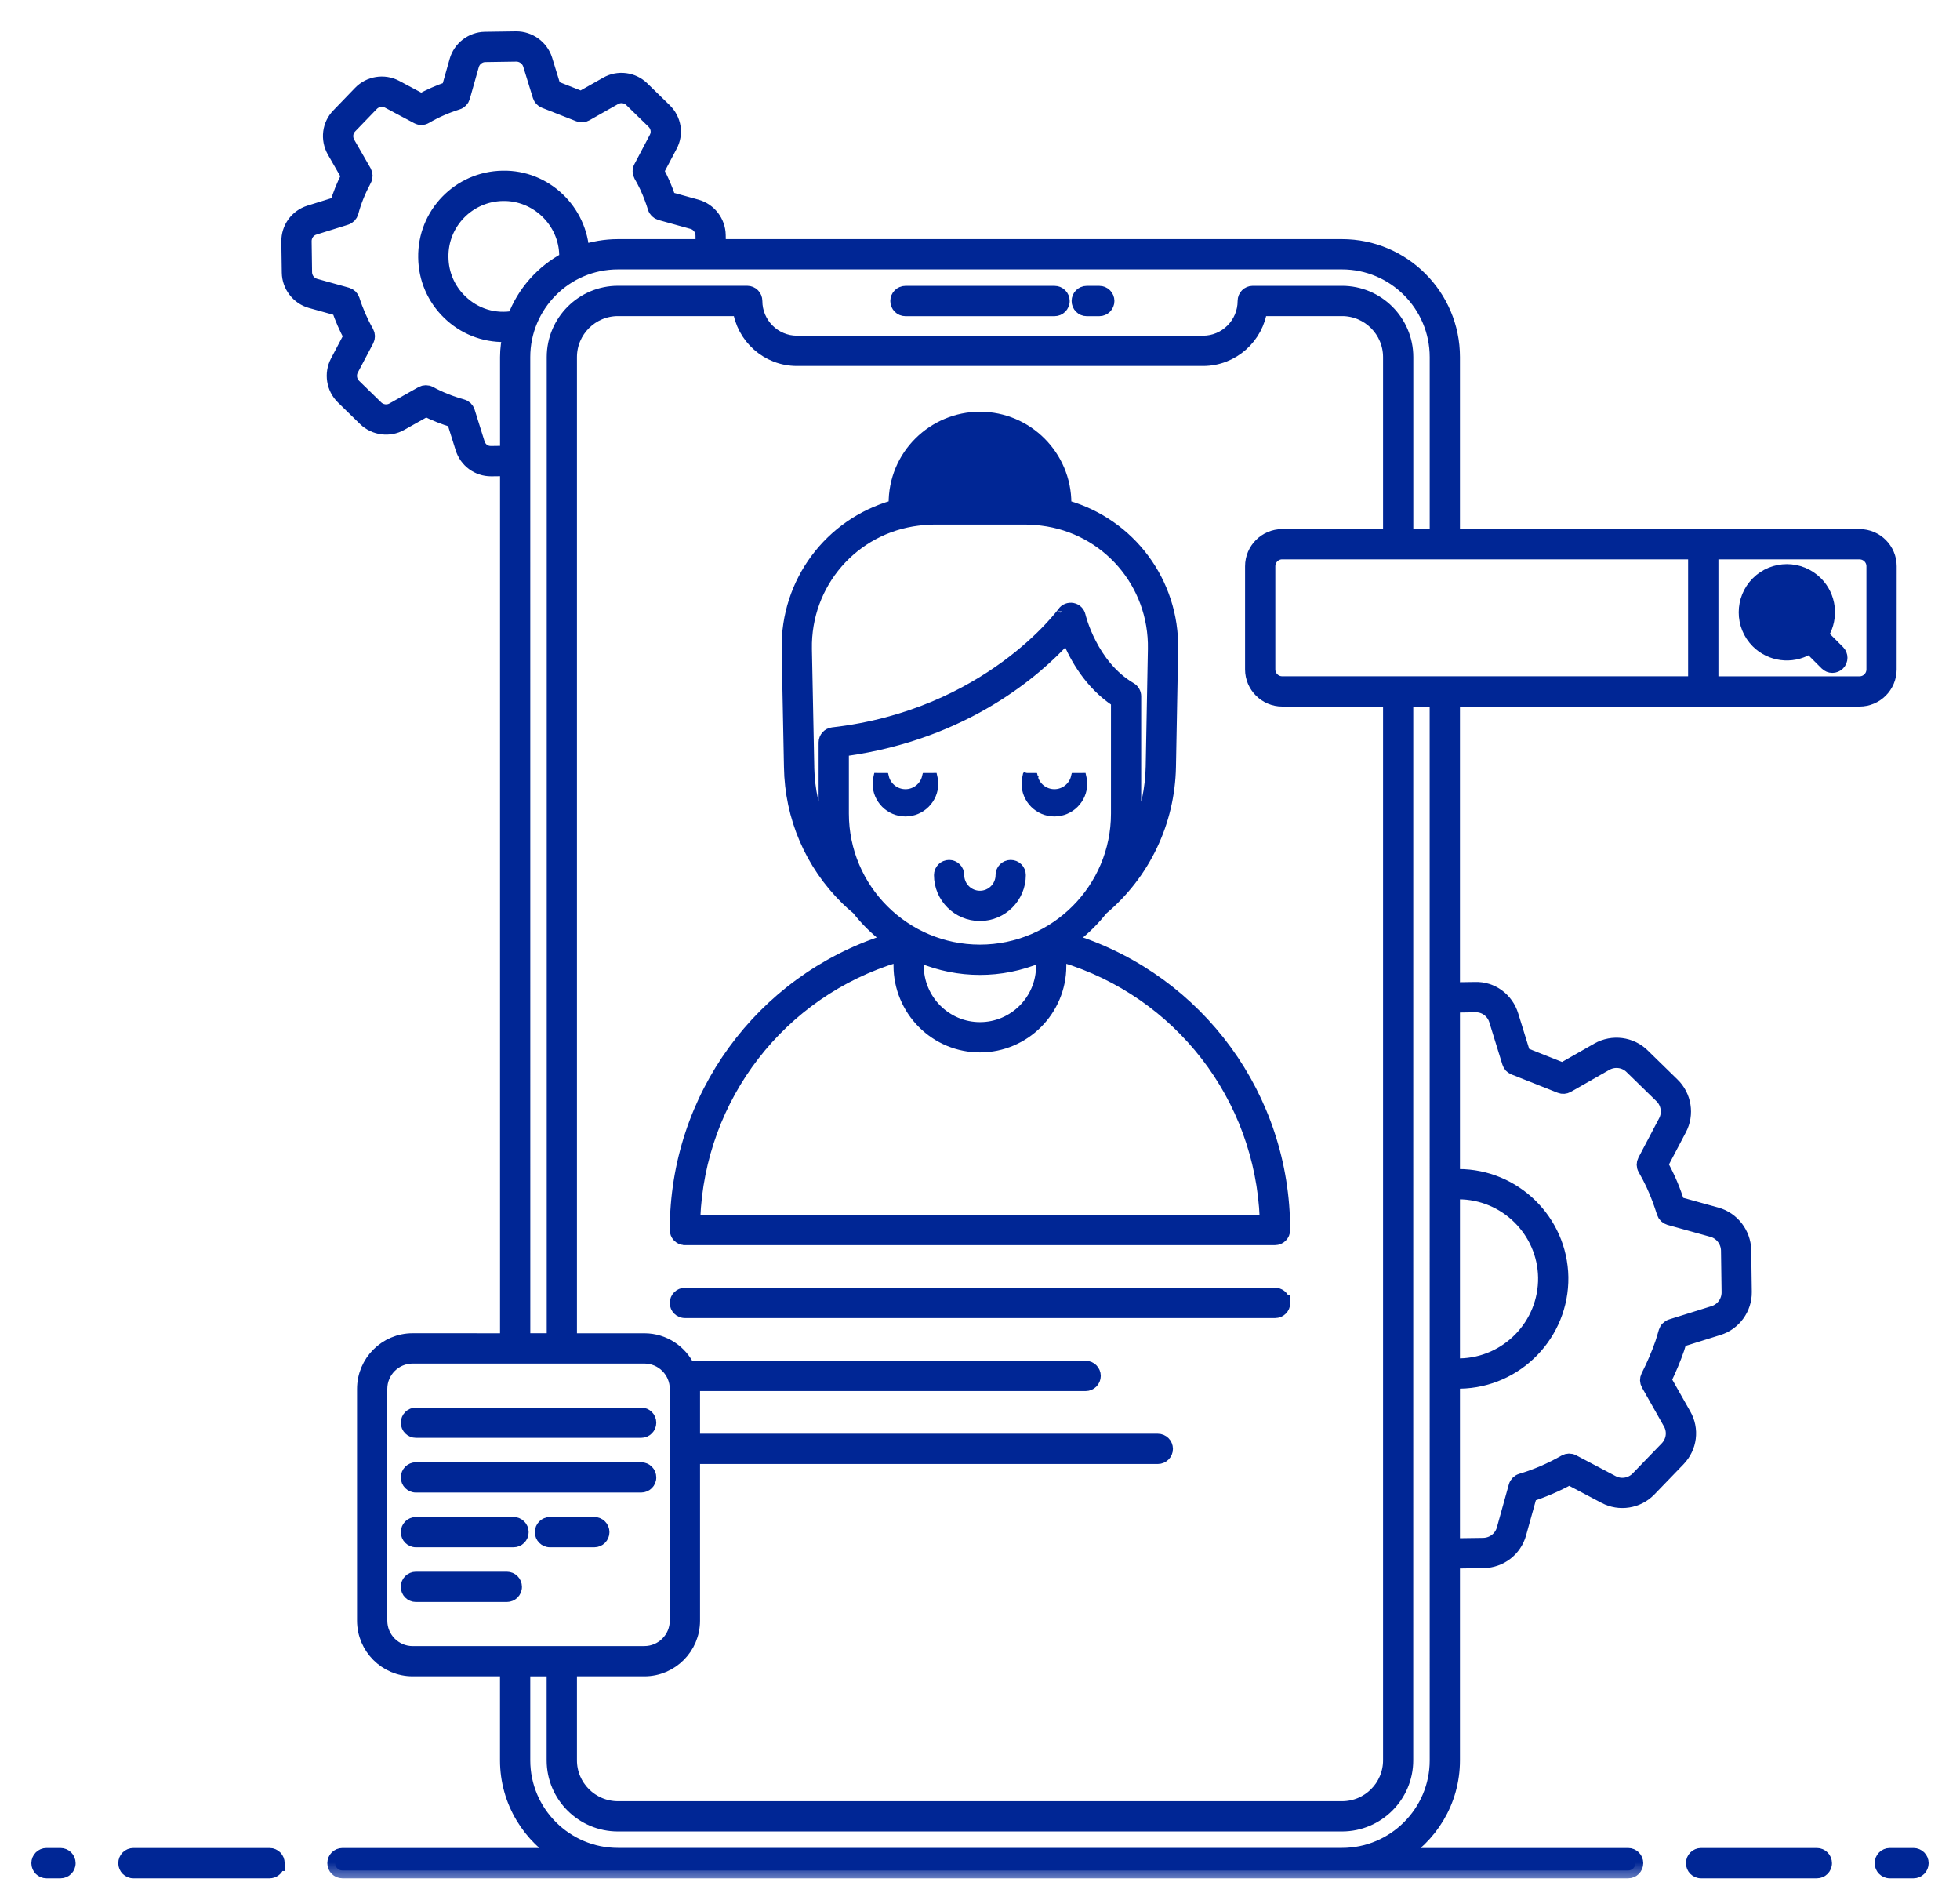 <svg width="50" height="48" viewBox="0 0 50 48" fill="none" xmlns="http://www.w3.org/2000/svg">
<path d="M1.186 47.805H1.543C1.701 47.805 1.829 47.678 1.829 47.519C1.829 47.361 1.701 47.233 1.543 47.233H1.186C1.028 47.233 0.9 47.361 0.9 47.519C0.9 47.678 1.028 47.805 1.186 47.805Z" fill="#002695" stroke="#002695" stroke-width="0.2"/>
<path d="M7.144 47.619H7.162V47.519C7.162 47.361 7.035 47.233 6.876 47.233H3.403C3.245 47.233 3.117 47.36 3.117 47.519C3.117 47.676 3.245 47.805 3.403 47.805H6.876C6.999 47.805 7.104 47.727 7.144 47.619Z" fill="#002695" stroke="#002695" stroke-width="0.2"/>
<path d="M46.348 47.805C46.506 47.805 46.634 47.678 46.634 47.519C46.634 47.361 46.507 47.233 46.348 47.233H43.395C43.237 47.233 43.109 47.361 43.109 47.519C43.109 47.677 43.236 47.805 43.395 47.805H46.348Z" fill="#002695" stroke="#002695" stroke-width="0.2"/>
<path d="M47.923 47.519C47.923 47.676 48.051 47.805 48.209 47.805H48.814C48.972 47.805 49.1 47.677 49.1 47.519C49.1 47.361 48.972 47.233 48.814 47.233H48.209C48.051 47.233 47.923 47.361 47.923 47.519Z" fill="#002695" stroke="#002695" stroke-width="0.2"/>
<path d="M23.098 7.964H26.901C27.059 7.964 27.188 7.836 27.188 7.677C27.188 7.52 27.06 7.391 26.901 7.391H23.098C22.94 7.391 22.812 7.519 22.812 7.677C22.812 7.836 22.94 7.964 23.098 7.964Z" fill="#002695" stroke="#002695" stroke-width="0.2"/>
<path d="M27.723 7.964H28.043C28.201 7.964 28.329 7.836 28.329 7.677C28.329 7.52 28.202 7.391 28.043 7.391H27.723C27.565 7.391 27.437 7.519 27.437 7.677C27.437 7.836 27.565 7.964 27.723 7.964Z" fill="#002695" stroke="#002695" stroke-width="0.2"/>
<path d="M26.172 12.707H26.172C26.323 12.707 26.476 12.717 26.64 12.739C26.646 12.739 26.651 12.74 26.657 12.741C26.607 11.868 25.882 11.173 25 11.173H25C24.147 11.173 23.396 11.83 23.347 12.74L26.172 12.707ZM26.172 12.707L23.824 12.707C23.824 12.707 23.824 12.707 23.824 12.707C23.675 12.707 23.517 12.718 23.357 12.739L26.172 12.707ZM22.572 23.946C19.376 24.984 17.186 27.957 17.186 31.37C17.186 31.522 17.304 31.647 17.454 31.656L17.456 31.657H17.472H32.526C32.684 31.657 32.812 31.529 32.812 31.37C32.812 27.958 30.621 24.985 27.422 23.946C27.694 23.739 27.937 23.497 28.149 23.229C29.235 22.317 29.872 20.981 29.899 19.562L29.955 16.563L29.955 16.563C29.987 14.823 28.849 13.328 27.231 12.863C27.231 12.852 27.231 12.843 27.231 12.837C27.231 11.604 26.231 10.601 24.999 10.601C23.788 10.601 22.753 11.585 22.769 12.862C21.148 13.325 20.008 14.821 20.04 16.563L20.04 16.563L20.099 19.561C20.099 19.561 20.099 19.561 20.099 19.561C20.118 20.854 20.638 22.065 21.56 22.971C21.649 23.06 21.742 23.141 21.837 23.218C22.05 23.49 22.296 23.736 22.572 23.946ZM20.983 20.75C20.983 20.881 20.989 21.011 21.002 21.139C20.799 20.652 20.685 20.129 20.672 19.588L20.672 19.588L20.672 19.551L20.612 16.552C20.581 14.899 21.791 13.504 23.428 13.306L23.428 13.306L23.43 13.306C23.568 13.288 23.7 13.279 23.824 13.279H26.172C26.297 13.279 26.426 13.288 26.568 13.306L26.569 13.306C28.204 13.504 29.414 14.899 29.383 16.552L29.327 19.551C29.317 20.104 29.201 20.643 28.992 21.143C29.006 21.014 29.012 20.883 29.012 20.75V17.758C29.012 17.657 28.959 17.563 28.871 17.511C28.381 17.225 28.062 16.776 27.864 16.391C27.765 16.2 27.697 16.026 27.654 15.899C27.611 15.773 27.593 15.694 27.593 15.694C27.568 15.584 27.481 15.499 27.37 15.477L27.37 15.477L27.368 15.477C27.26 15.457 27.147 15.498 27.081 15.591L27.081 15.592C27.081 15.591 27.079 15.594 27.075 15.6L27.058 15.623C27.042 15.643 27.019 15.671 26.989 15.708C26.929 15.781 26.838 15.886 26.718 16.012C26.478 16.265 26.117 16.605 25.633 16.959C24.666 17.666 23.208 18.426 21.236 18.651L21.236 18.651C21.092 18.668 20.983 18.79 20.983 18.936V20.75ZM23.466 24.636L23.466 24.457C24.452 24.867 25.542 24.868 26.53 24.457V24.636C26.53 25.482 25.843 26.169 25 26.169C24.592 26.169 24.207 26.009 23.915 25.717C23.63 25.432 23.466 25.038 23.466 24.636ZM21.555 20.75V19.187C24.664 18.758 26.495 17.115 27.206 16.335C27.395 16.793 27.767 17.465 28.441 17.916V20.75C28.441 22.648 26.896 24.192 24.998 24.192C23.1 24.192 21.555 22.648 21.555 20.75C21.555 20.75 21.555 20.75 21.555 20.75ZM27.102 24.636V24.444C30.054 25.335 32.115 27.991 32.236 31.084H17.764C17.884 27.991 19.944 25.334 22.894 24.444V24.636C22.894 25.189 23.119 25.73 23.51 26.122C23.909 26.521 24.439 26.741 25 26.741C26.159 26.741 27.102 25.797 27.102 24.636Z" fill="#002695" stroke="#002695" stroke-width="0.2"/>
<path d="M32.815 33.131H32.796C32.755 33.023 32.651 32.945 32.528 32.945H17.473C17.315 32.945 17.186 33.073 17.186 33.231C17.186 33.389 17.314 33.517 17.473 33.517H32.529C32.687 33.517 32.815 33.389 32.815 33.231V33.131Z" fill="#002695" stroke="#002695" stroke-width="0.2"/>
<path d="M22.575 19.815L22.381 19.814C22.367 19.869 22.36 19.927 22.36 19.985C22.36 20.392 22.69 20.723 23.098 20.723C23.505 20.723 23.836 20.392 23.836 19.985C23.836 19.927 23.829 19.869 23.815 19.814L23.621 19.815C23.565 20.051 23.352 20.228 23.098 20.228C22.843 20.228 22.631 20.051 22.575 19.815Z" fill="#002695" stroke="#002695" stroke-width="0.2"/>
<path d="M27.615 19.814L27.421 19.815C27.365 20.051 27.152 20.228 26.898 20.228C26.643 20.228 26.43 20.051 26.375 19.815L26.18 19.814C26.167 19.869 26.16 19.927 26.16 19.985L26.16 19.985C26.16 20.392 26.49 20.723 26.898 20.723H26.898C27.305 20.723 27.636 20.392 27.636 19.985C27.636 19.927 27.629 19.869 27.615 19.814ZM26.375 19.862L26.278 19.838L26.363 20.037C26.352 20.02 26.342 20.003 26.332 19.985H26.36C26.36 19.942 26.365 19.901 26.375 19.862Z" fill="#002695" stroke="#002695" stroke-width="0.2"/>
<path d="M24.998 23.39H24.998C25.589 23.39 26.069 22.909 26.069 22.318C26.069 22.161 25.942 22.032 25.783 22.032C25.625 22.032 25.497 22.16 25.497 22.318C25.497 22.594 25.273 22.818 24.998 22.818C24.723 22.818 24.498 22.594 24.498 22.318C24.498 22.161 24.37 22.032 24.212 22.032C24.054 22.032 23.926 22.16 23.926 22.318C23.926 22.909 24.407 23.39 24.998 23.39Z" fill="#002695" stroke="#002695" stroke-width="0.2"/>
<path d="M46.047 15.152L45.977 15.223C46.19 15.437 46.195 15.781 45.989 15.999L45.978 16.01L45.978 16.011C45.762 16.226 45.411 16.228 45.194 16.015L45.189 16.011C44.973 15.794 44.973 15.441 45.191 15.223C45.407 15.007 45.76 15.006 45.977 15.223L46.047 15.152ZM46.047 15.152C46.304 15.409 46.305 15.825 46.049 16.081M46.047 15.152C45.791 14.896 45.375 14.897 45.12 15.152C44.863 15.409 44.863 15.825 45.118 16.081L46.049 16.081M46.049 16.081H46.049L46.048 16.081L46.049 16.081ZM44.786 14.818L44.786 14.818C44.345 15.259 44.345 15.975 44.784 16.415L44.784 16.415C45.144 16.774 45.706 16.852 46.153 16.59L46.541 16.978C46.653 17.09 46.834 17.09 46.946 16.978L46.946 16.978C47.057 16.866 47.057 16.686 46.946 16.574L46.946 16.574L46.557 16.185C46.809 15.753 46.752 15.189 46.381 14.818C45.941 14.378 45.226 14.378 44.786 14.818Z" fill="#002695" stroke="#002695" stroke-width="0.2"/>
<mask id="path-13-outside-1_77_477" maskUnits="userSpaceOnUse" x="6.377" y="0" width="43" height="48" fill="black">
<rect fill="white" x="6.377" width="43" height="48"/>
<path d="M48.185 14.442C48.185 14.029 47.849 13.694 47.437 13.694H37.044V9.108C37.044 7.559 35.784 6.299 34.235 6.299H18.318L18.313 5.995C18.308 5.666 18.084 5.375 17.768 5.286L17.047 5.086C16.962 4.832 16.862 4.595 16.735 4.364L17.081 3.708C17.24 3.416 17.185 3.06 16.943 2.824L16.374 2.27C16.138 2.039 15.773 1.992 15.487 2.155L14.827 2.528L14.115 2.248L13.892 1.525C13.793 1.211 13.493 0.998 13.168 1L12.372 1.011C12.044 1.016 11.752 1.24 11.663 1.558L11.46 2.275C11.202 2.363 10.967 2.466 10.745 2.589L10.087 2.238C9.793 2.083 9.429 2.143 9.201 2.381L8.651 2.951C8.417 3.189 8.372 3.547 8.537 3.843L8.907 4.488C8.781 4.735 8.684 4.975 8.614 5.214L7.898 5.437C7.582 5.538 7.373 5.828 7.377 6.161L7.389 6.954C7.394 7.282 7.618 7.573 7.934 7.662L8.654 7.862C8.739 8.109 8.846 8.354 8.967 8.579L8.62 9.238C8.467 9.529 8.525 9.891 8.759 10.12L9.329 10.676C9.567 10.904 9.933 10.951 10.215 10.789L10.867 10.423C11.091 10.537 11.334 10.634 11.591 10.711L11.815 11.424C11.913 11.739 12.198 11.948 12.527 11.948H12.538L12.956 11.943V34.205L10.527 34.204C9.855 34.204 9.308 34.751 9.308 35.424V41.334C9.308 42.007 9.855 42.554 10.527 42.554H12.955V44.895C12.955 45.939 13.529 46.849 14.377 47.333L8.736 47.333C8.633 47.333 8.55 47.416 8.55 47.519C8.55 47.621 8.633 47.705 8.736 47.705H41.534C41.637 47.705 41.72 47.622 41.72 47.519C41.72 47.416 41.637 47.333 41.534 47.333H35.621C36.47 46.85 37.044 45.939 37.044 44.896V39.806L37.848 39.794C38.268 39.785 38.626 39.509 38.738 39.107L39.016 38.108C39.361 37.997 39.702 37.85 40.031 37.669L40.949 38.154C41.315 38.348 41.771 38.276 42.059 37.978L42.804 37.206C43.096 36.901 43.151 36.453 42.943 36.093L42.434 35.194C42.567 34.922 42.68 34.652 42.772 34.387C42.796 34.315 42.818 34.241 42.839 34.168L43.829 33.858C44.222 33.738 44.494 33.366 44.489 32.953L44.474 31.883C44.465 31.47 44.182 31.104 43.787 30.993L42.785 30.715C42.67 30.367 42.552 30.066 42.349 29.7L42.83 28.786C43.024 28.421 42.952 27.964 42.654 27.676L41.892 26.932C41.597 26.642 41.138 26.582 40.773 26.788L39.864 27.306L38.847 26.902L38.539 25.906C38.418 25.508 38.051 25.229 37.629 25.245L37.044 25.253L37.044 17.82H47.437C47.849 17.82 48.184 17.485 48.184 17.072L48.185 14.442ZM32.709 17.448C32.502 17.448 32.334 17.28 32.334 17.073V14.442C32.334 14.235 32.502 14.066 32.709 14.066H43.264V17.448H32.709ZM14.518 42.554H16.439C17.111 42.554 17.658 42.007 17.658 41.335V37.139H29.536C29.639 37.139 29.722 37.056 29.722 36.953C29.722 36.85 29.639 36.767 29.536 36.767H17.658V35.424C17.658 35.374 17.649 35.327 17.643 35.279H27.695C27.798 35.279 27.881 35.195 27.881 35.092C27.881 34.99 27.798 34.906 27.695 34.906H17.538C17.343 34.493 16.925 34.205 16.439 34.205H14.518L14.518 9.108C14.518 8.421 15.078 7.862 15.765 7.862H18.887C18.979 8.579 19.591 9.134 20.331 9.134H30.689C31.429 9.134 32.041 8.579 32.133 7.862H34.236C34.923 7.862 35.482 8.421 35.482 9.108V13.694H32.71C32.298 13.694 31.962 14.029 31.962 14.442V17.073C31.962 17.485 32.298 17.82 32.71 17.82H35.482V44.896C35.482 45.582 34.923 46.139 34.236 46.139L15.764 46.139C15.077 46.139 14.518 45.581 14.518 44.896L14.518 42.554ZM12.532 11.575C12.356 11.58 12.219 11.472 12.169 11.312L11.916 10.504C11.897 10.444 11.849 10.397 11.788 10.381C11.485 10.296 11.204 10.184 10.954 10.047C10.898 10.016 10.829 10.017 10.773 10.048L10.032 10.465C9.889 10.546 9.707 10.522 9.587 10.408L9.019 9.854C8.901 9.739 8.873 9.557 8.949 9.411L9.344 8.664C9.373 8.608 9.372 8.54 9.341 8.485C9.195 8.229 9.069 7.942 8.977 7.653C8.958 7.594 8.91 7.548 8.85 7.531L8.035 7.304C7.876 7.259 7.764 7.113 7.761 6.948L7.75 6.155C7.748 5.988 7.852 5.843 8.01 5.793L8.821 5.54C8.882 5.521 8.929 5.472 8.946 5.41C9.018 5.135 9.129 4.861 9.283 4.571C9.313 4.515 9.312 4.447 9.281 4.391L8.861 3.66C8.778 3.511 8.8 3.331 8.918 3.211L9.469 2.64C9.584 2.521 9.767 2.491 9.913 2.568L10.661 2.966C10.719 2.997 10.788 2.995 10.843 2.962C11.093 2.815 11.363 2.696 11.668 2.599C11.728 2.581 11.774 2.533 11.791 2.473L12.022 1.657C12.067 1.499 12.213 1.386 12.378 1.384L13.174 1.372C13.333 1.372 13.487 1.478 13.537 1.636L13.786 2.443C13.803 2.497 13.843 2.541 13.896 2.562L14.774 2.907C14.826 2.928 14.885 2.924 14.934 2.896L15.671 2.479C15.814 2.398 15.997 2.421 16.115 2.536L16.684 3.09C16.805 3.209 16.834 3.386 16.754 3.533L16.36 4.281C16.329 4.338 16.331 4.406 16.363 4.462C16.47 4.644 16.563 4.842 16.639 5.049C16.668 5.127 16.696 5.205 16.721 5.29C16.739 5.352 16.788 5.4 16.85 5.418L17.668 5.645C17.827 5.689 17.939 5.835 17.942 6L17.946 6.299H15.765C15.446 6.299 15.13 6.354 14.835 6.457C14.791 5.387 13.891 4.529 12.823 4.554C11.721 4.57 10.848 5.478 10.868 6.569C10.874 7.098 11.088 7.594 11.469 7.964C11.842 8.326 12.336 8.532 12.886 8.524C12.937 8.522 12.981 8.517 13.028 8.513C12.985 8.706 12.956 8.903 12.956 9.108V11.569L12.532 11.575ZM13.139 8.123C12.611 8.223 12.101 8.06 11.728 7.698C11.418 7.397 11.245 6.995 11.24 6.563C11.223 5.669 11.941 4.939 12.828 4.926C13.707 4.91 14.453 5.625 14.466 6.511C14.466 6.55 14.463 6.587 14.46 6.624C13.85 6.945 13.377 7.482 13.139 8.123L13.139 8.123ZM13.327 9.108C13.327 7.773 14.411 6.671 15.764 6.671H18.138H34.235C35.579 6.671 36.672 7.765 36.672 9.108V13.694H35.854V9.108C35.854 8.216 35.128 7.49 34.235 7.49H31.958C31.855 7.49 31.772 7.573 31.772 7.676C31.772 8.275 31.286 8.762 30.689 8.762L20.331 8.762C19.734 8.762 19.248 8.275 19.248 7.676C19.248 7.573 19.165 7.489 19.062 7.489H15.765C14.873 7.489 14.147 8.216 14.147 9.108V34.204H13.328L13.327 9.108ZM9.68 41.335V35.424C9.68 34.957 10.06 34.577 10.528 34.577H16.438C16.906 34.577 17.286 34.957 17.286 35.424V41.335C17.286 41.802 16.905 42.182 16.438 42.182L10.528 42.183C10.06 42.183 9.68 41.802 9.68 41.335ZM37.044 30.401C37.098 30.396 37.152 30.389 37.205 30.388C38.418 30.388 39.416 31.365 39.437 32.579C39.454 33.808 38.468 34.826 37.236 34.846C37.177 34.848 37.109 34.838 37.044 34.833L37.044 30.401ZM37.636 25.618C37.888 25.611 38.111 25.775 38.184 26.015L38.519 27.098C38.535 27.152 38.576 27.195 38.628 27.216L39.811 27.685C39.864 27.706 39.923 27.701 39.972 27.674L40.957 27.112C41.177 26.988 41.455 27.023 41.633 27.199L42.396 27.943C42.575 28.117 42.619 28.392 42.502 28.613L41.974 29.617C41.944 29.673 41.945 29.741 41.977 29.797C42.127 30.056 42.252 30.324 42.351 30.594C42.391 30.703 42.427 30.813 42.464 30.926C42.483 30.985 42.531 31.031 42.591 31.048L43.688 31.353C43.927 31.419 44.097 31.641 44.103 31.891L44.118 32.958C44.12 33.207 43.958 33.431 43.72 33.504L42.637 33.843C42.608 33.852 42.578 33.871 42.557 33.893C42.535 33.914 42.519 33.941 42.51 33.971C42.478 34.081 42.449 34.181 42.42 34.269C42.324 34.544 42.202 34.83 42.057 35.116C42.029 35.172 42.031 35.238 42.062 35.292L42.62 36.279C42.745 36.496 42.712 36.766 42.536 36.95L41.792 37.72C41.618 37.899 41.344 37.943 41.124 37.826L40.115 37.294C40.059 37.264 39.992 37.266 39.936 37.297C39.574 37.504 39.195 37.668 38.81 37.782C38.749 37.801 38.702 37.849 38.684 37.911L38.379 39.008C38.312 39.251 38.095 39.417 37.841 39.423L37.044 39.434V35.207C37.126 35.212 37.139 35.221 37.244 35.218C38.678 35.194 39.829 34.008 39.809 32.573C39.785 31.155 38.62 30.016 37.208 30.016C37.154 30.016 37.099 30.024 37.044 30.028V25.627L37.636 25.618ZM36.672 44.896C36.672 46.238 35.579 47.33 34.235 47.33H15.764C14.42 47.33 13.327 46.238 13.327 44.896V42.555H14.145V44.896C14.145 45.787 14.872 46.511 15.764 46.511H34.234C35.126 46.511 35.852 45.787 35.852 44.896L35.853 17.82H36.671C36.672 27.156 36.672 34.703 36.672 44.896H36.672ZM47.813 17.073C47.813 17.28 47.645 17.449 47.437 17.449H43.637V14.067H47.437C47.645 14.067 47.813 14.235 47.813 14.442V17.073Z"/>
</mask>
<path d="M48.185 14.442C48.185 14.029 47.849 13.694 47.437 13.694H37.044V9.108C37.044 7.559 35.784 6.299 34.235 6.299H18.318L18.313 5.995C18.308 5.666 18.084 5.375 17.768 5.286L17.047 5.086C16.962 4.832 16.862 4.595 16.735 4.364L17.081 3.708C17.24 3.416 17.185 3.06 16.943 2.824L16.374 2.27C16.138 2.039 15.773 1.992 15.487 2.155L14.827 2.528L14.115 2.248L13.892 1.525C13.793 1.211 13.493 0.998 13.168 1L12.372 1.011C12.044 1.016 11.752 1.24 11.663 1.558L11.46 2.275C11.202 2.363 10.967 2.466 10.745 2.589L10.087 2.238C9.793 2.083 9.429 2.143 9.201 2.381L8.651 2.951C8.417 3.189 8.372 3.547 8.537 3.843L8.907 4.488C8.781 4.735 8.684 4.975 8.614 5.214L7.898 5.437C7.582 5.538 7.373 5.828 7.377 6.161L7.389 6.954C7.394 7.282 7.618 7.573 7.934 7.662L8.654 7.862C8.739 8.109 8.846 8.354 8.967 8.579L8.62 9.238C8.467 9.529 8.525 9.891 8.759 10.12L9.329 10.676C9.567 10.904 9.933 10.951 10.215 10.789L10.867 10.423C11.091 10.537 11.334 10.634 11.591 10.711L11.815 11.424C11.913 11.739 12.198 11.948 12.527 11.948H12.538L12.956 11.943V34.205L10.527 34.204C9.855 34.204 9.308 34.751 9.308 35.424V41.334C9.308 42.007 9.855 42.554 10.527 42.554H12.955V44.895C12.955 45.939 13.529 46.849 14.377 47.333L8.736 47.333C8.633 47.333 8.55 47.416 8.55 47.519C8.55 47.621 8.633 47.705 8.736 47.705H41.534C41.637 47.705 41.72 47.622 41.72 47.519C41.72 47.416 41.637 47.333 41.534 47.333H35.621C36.47 46.85 37.044 45.939 37.044 44.896V39.806L37.848 39.794C38.268 39.785 38.626 39.509 38.738 39.107L39.016 38.108C39.361 37.997 39.702 37.85 40.031 37.669L40.949 38.154C41.315 38.348 41.771 38.276 42.059 37.978L42.804 37.206C43.096 36.901 43.151 36.453 42.943 36.093L42.434 35.194C42.567 34.922 42.68 34.652 42.772 34.387C42.796 34.315 42.818 34.241 42.839 34.168L43.829 33.858C44.222 33.738 44.494 33.366 44.489 32.953L44.474 31.883C44.465 31.47 44.182 31.104 43.787 30.993L42.785 30.715C42.67 30.367 42.552 30.066 42.349 29.7L42.83 28.786C43.024 28.421 42.952 27.964 42.654 27.676L41.892 26.932C41.597 26.642 41.138 26.582 40.773 26.788L39.864 27.306L38.847 26.902L38.539 25.906C38.418 25.508 38.051 25.229 37.629 25.245L37.044 25.253L37.044 17.82H47.437C47.849 17.82 48.184 17.485 48.184 17.072L48.185 14.442ZM32.709 17.448C32.502 17.448 32.334 17.28 32.334 17.073V14.442C32.334 14.235 32.502 14.066 32.709 14.066H43.264V17.448H32.709ZM14.518 42.554H16.439C17.111 42.554 17.658 42.007 17.658 41.335V37.139H29.536C29.639 37.139 29.722 37.056 29.722 36.953C29.722 36.85 29.639 36.767 29.536 36.767H17.658V35.424C17.658 35.374 17.649 35.327 17.643 35.279H27.695C27.798 35.279 27.881 35.195 27.881 35.092C27.881 34.99 27.798 34.906 27.695 34.906H17.538C17.343 34.493 16.925 34.205 16.439 34.205H14.518L14.518 9.108C14.518 8.421 15.078 7.862 15.765 7.862H18.887C18.979 8.579 19.591 9.134 20.331 9.134H30.689C31.429 9.134 32.041 8.579 32.133 7.862H34.236C34.923 7.862 35.482 8.421 35.482 9.108V13.694H32.71C32.298 13.694 31.962 14.029 31.962 14.442V17.073C31.962 17.485 32.298 17.82 32.71 17.82H35.482V44.896C35.482 45.582 34.923 46.139 34.236 46.139L15.764 46.139C15.077 46.139 14.518 45.581 14.518 44.896L14.518 42.554ZM12.532 11.575C12.356 11.58 12.219 11.472 12.169 11.312L11.916 10.504C11.897 10.444 11.849 10.397 11.788 10.381C11.485 10.296 11.204 10.184 10.954 10.047C10.898 10.016 10.829 10.017 10.773 10.048L10.032 10.465C9.889 10.546 9.707 10.522 9.587 10.408L9.019 9.854C8.901 9.739 8.873 9.557 8.949 9.411L9.344 8.664C9.373 8.608 9.372 8.54 9.341 8.485C9.195 8.229 9.069 7.942 8.977 7.653C8.958 7.594 8.91 7.548 8.85 7.531L8.035 7.304C7.876 7.259 7.764 7.113 7.761 6.948L7.75 6.155C7.748 5.988 7.852 5.843 8.01 5.793L8.821 5.54C8.882 5.521 8.929 5.472 8.946 5.41C9.018 5.135 9.129 4.861 9.283 4.571C9.313 4.515 9.312 4.447 9.281 4.391L8.861 3.66C8.778 3.511 8.8 3.331 8.918 3.211L9.469 2.64C9.584 2.521 9.767 2.491 9.913 2.568L10.661 2.966C10.719 2.997 10.788 2.995 10.843 2.962C11.093 2.815 11.363 2.696 11.668 2.599C11.728 2.581 11.774 2.533 11.791 2.473L12.022 1.657C12.067 1.499 12.213 1.386 12.378 1.384L13.174 1.372C13.333 1.372 13.487 1.478 13.537 1.636L13.786 2.443C13.803 2.497 13.843 2.541 13.896 2.562L14.774 2.907C14.826 2.928 14.885 2.924 14.934 2.896L15.671 2.479C15.814 2.398 15.997 2.421 16.115 2.536L16.684 3.09C16.805 3.209 16.834 3.386 16.754 3.533L16.36 4.281C16.329 4.338 16.331 4.406 16.363 4.462C16.47 4.644 16.563 4.842 16.639 5.049C16.668 5.127 16.696 5.205 16.721 5.29C16.739 5.352 16.788 5.4 16.85 5.418L17.668 5.645C17.827 5.689 17.939 5.835 17.942 6L17.946 6.299H15.765C15.446 6.299 15.13 6.354 14.835 6.457C14.791 5.387 13.891 4.529 12.823 4.554C11.721 4.57 10.848 5.478 10.868 6.569C10.874 7.098 11.088 7.594 11.469 7.964C11.842 8.326 12.336 8.532 12.886 8.524C12.937 8.522 12.981 8.517 13.028 8.513C12.985 8.706 12.956 8.903 12.956 9.108V11.569L12.532 11.575ZM13.139 8.123C12.611 8.223 12.101 8.06 11.728 7.698C11.418 7.397 11.245 6.995 11.24 6.563C11.223 5.669 11.941 4.939 12.828 4.926C13.707 4.91 14.453 5.625 14.466 6.511C14.466 6.55 14.463 6.587 14.46 6.624C13.85 6.945 13.377 7.482 13.139 8.123L13.139 8.123ZM13.327 9.108C13.327 7.773 14.411 6.671 15.764 6.671H18.138H34.235C35.579 6.671 36.672 7.765 36.672 9.108V13.694H35.854V9.108C35.854 8.216 35.128 7.49 34.235 7.49H31.958C31.855 7.49 31.772 7.573 31.772 7.676C31.772 8.275 31.286 8.762 30.689 8.762L20.331 8.762C19.734 8.762 19.248 8.275 19.248 7.676C19.248 7.573 19.165 7.489 19.062 7.489H15.765C14.873 7.489 14.147 8.216 14.147 9.108V34.204H13.328L13.327 9.108ZM9.68 41.335V35.424C9.68 34.957 10.06 34.577 10.528 34.577H16.438C16.906 34.577 17.286 34.957 17.286 35.424V41.335C17.286 41.802 16.905 42.182 16.438 42.182L10.528 42.183C10.06 42.183 9.68 41.802 9.68 41.335ZM37.044 30.401C37.098 30.396 37.152 30.389 37.205 30.388C38.418 30.388 39.416 31.365 39.437 32.579C39.454 33.808 38.468 34.826 37.236 34.846C37.177 34.848 37.109 34.838 37.044 34.833L37.044 30.401ZM37.636 25.618C37.888 25.611 38.111 25.775 38.184 26.015L38.519 27.098C38.535 27.152 38.576 27.195 38.628 27.216L39.811 27.685C39.864 27.706 39.923 27.701 39.972 27.674L40.957 27.112C41.177 26.988 41.455 27.023 41.633 27.199L42.396 27.943C42.575 28.117 42.619 28.392 42.502 28.613L41.974 29.617C41.944 29.673 41.945 29.741 41.977 29.797C42.127 30.056 42.252 30.324 42.351 30.594C42.391 30.703 42.427 30.813 42.464 30.926C42.483 30.985 42.531 31.031 42.591 31.048L43.688 31.353C43.927 31.419 44.097 31.641 44.103 31.891L44.118 32.958C44.12 33.207 43.958 33.431 43.72 33.504L42.637 33.843C42.608 33.852 42.578 33.871 42.557 33.893C42.535 33.914 42.519 33.941 42.51 33.971C42.478 34.081 42.449 34.181 42.42 34.269C42.324 34.544 42.202 34.83 42.057 35.116C42.029 35.172 42.031 35.238 42.062 35.292L42.62 36.279C42.745 36.496 42.712 36.766 42.536 36.95L41.792 37.72C41.618 37.899 41.344 37.943 41.124 37.826L40.115 37.294C40.059 37.264 39.992 37.266 39.936 37.297C39.574 37.504 39.195 37.668 38.81 37.782C38.749 37.801 38.702 37.849 38.684 37.911L38.379 39.008C38.312 39.251 38.095 39.417 37.841 39.423L37.044 39.434V35.207C37.126 35.212 37.139 35.221 37.244 35.218C38.678 35.194 39.829 34.008 39.809 32.573C39.785 31.155 38.62 30.016 37.208 30.016C37.154 30.016 37.099 30.024 37.044 30.028V25.627L37.636 25.618ZM36.672 44.896C36.672 46.238 35.579 47.33 34.235 47.33H15.764C14.42 47.33 13.327 46.238 13.327 44.896V42.555H14.145V44.896C14.145 45.787 14.872 46.511 15.764 46.511H34.234C35.126 46.511 35.852 45.787 35.852 44.896L35.853 17.82H36.671C36.672 27.156 36.672 34.703 36.672 44.896H36.672ZM47.813 17.073C47.813 17.28 47.645 17.449 47.437 17.449H43.637V14.067H47.437C47.645 14.067 47.813 14.235 47.813 14.442V17.073Z" fill="#002695"/>
<path d="M48.185 14.442C48.185 14.029 47.849 13.694 47.437 13.694H37.044V9.108C37.044 7.559 35.784 6.299 34.235 6.299H18.318L18.313 5.995C18.308 5.666 18.084 5.375 17.768 5.286L17.047 5.086C16.962 4.832 16.862 4.595 16.735 4.364L17.081 3.708C17.24 3.416 17.185 3.06 16.943 2.824L16.374 2.27C16.138 2.039 15.773 1.992 15.487 2.155L14.827 2.528L14.115 2.248L13.892 1.525C13.793 1.211 13.493 0.998 13.168 1L12.372 1.011C12.044 1.016 11.752 1.24 11.663 1.558L11.46 2.275C11.202 2.363 10.967 2.466 10.745 2.589L10.087 2.238C9.793 2.083 9.429 2.143 9.201 2.381L8.651 2.951C8.417 3.189 8.372 3.547 8.537 3.843L8.907 4.488C8.781 4.735 8.684 4.975 8.614 5.214L7.898 5.437C7.582 5.538 7.373 5.828 7.377 6.161L7.389 6.954C7.394 7.282 7.618 7.573 7.934 7.662L8.654 7.862C8.739 8.109 8.846 8.354 8.967 8.579L8.62 9.238C8.467 9.529 8.525 9.891 8.759 10.12L9.329 10.676C9.567 10.904 9.933 10.951 10.215 10.789L10.867 10.423C11.091 10.537 11.334 10.634 11.591 10.711L11.815 11.424C11.913 11.739 12.198 11.948 12.527 11.948H12.538L12.956 11.943V34.205L10.527 34.204C9.855 34.204 9.308 34.751 9.308 35.424V41.334C9.308 42.007 9.855 42.554 10.527 42.554H12.955V44.895C12.955 45.939 13.529 46.849 14.377 47.333L8.736 47.333C8.633 47.333 8.55 47.416 8.55 47.519C8.55 47.621 8.633 47.705 8.736 47.705H41.534C41.637 47.705 41.72 47.622 41.72 47.519C41.72 47.416 41.637 47.333 41.534 47.333H35.621C36.47 46.85 37.044 45.939 37.044 44.896V39.806L37.848 39.794C38.268 39.785 38.626 39.509 38.738 39.107L39.016 38.108C39.361 37.997 39.702 37.85 40.031 37.669L40.949 38.154C41.315 38.348 41.771 38.276 42.059 37.978L42.804 37.206C43.096 36.901 43.151 36.453 42.943 36.093L42.434 35.194C42.567 34.922 42.68 34.652 42.772 34.387C42.796 34.315 42.818 34.241 42.839 34.168L43.829 33.858C44.222 33.738 44.494 33.366 44.489 32.953L44.474 31.883C44.465 31.47 44.182 31.104 43.787 30.993L42.785 30.715C42.67 30.367 42.552 30.066 42.349 29.7L42.83 28.786C43.024 28.421 42.952 27.964 42.654 27.676L41.892 26.932C41.597 26.642 41.138 26.582 40.773 26.788L39.864 27.306L38.847 26.902L38.539 25.906C38.418 25.508 38.051 25.229 37.629 25.245L37.044 25.253L37.044 17.82H47.437C47.849 17.82 48.184 17.485 48.184 17.072L48.185 14.442ZM32.709 17.448C32.502 17.448 32.334 17.28 32.334 17.073V14.442C32.334 14.235 32.502 14.066 32.709 14.066H43.264V17.448H32.709ZM14.518 42.554H16.439C17.111 42.554 17.658 42.007 17.658 41.335V37.139H29.536C29.639 37.139 29.722 37.056 29.722 36.953C29.722 36.85 29.639 36.767 29.536 36.767H17.658V35.424C17.658 35.374 17.649 35.327 17.643 35.279H27.695C27.798 35.279 27.881 35.195 27.881 35.092C27.881 34.99 27.798 34.906 27.695 34.906H17.538C17.343 34.493 16.925 34.205 16.439 34.205H14.518L14.518 9.108C14.518 8.421 15.078 7.862 15.765 7.862H18.887C18.979 8.579 19.591 9.134 20.331 9.134H30.689C31.429 9.134 32.041 8.579 32.133 7.862H34.236C34.923 7.862 35.482 8.421 35.482 9.108V13.694H32.71C32.298 13.694 31.962 14.029 31.962 14.442V17.073C31.962 17.485 32.298 17.82 32.71 17.82H35.482V44.896C35.482 45.582 34.923 46.139 34.236 46.139L15.764 46.139C15.077 46.139 14.518 45.581 14.518 44.896L14.518 42.554ZM12.532 11.575C12.356 11.58 12.219 11.472 12.169 11.312L11.916 10.504C11.897 10.444 11.849 10.397 11.788 10.381C11.485 10.296 11.204 10.184 10.954 10.047C10.898 10.016 10.829 10.017 10.773 10.048L10.032 10.465C9.889 10.546 9.707 10.522 9.587 10.408L9.019 9.854C8.901 9.739 8.873 9.557 8.949 9.411L9.344 8.664C9.373 8.608 9.372 8.54 9.341 8.485C9.195 8.229 9.069 7.942 8.977 7.653C8.958 7.594 8.91 7.548 8.85 7.531L8.035 7.304C7.876 7.259 7.764 7.113 7.761 6.948L7.75 6.155C7.748 5.988 7.852 5.843 8.01 5.793L8.821 5.54C8.882 5.521 8.929 5.472 8.946 5.41C9.018 5.135 9.129 4.861 9.283 4.571C9.313 4.515 9.312 4.447 9.281 4.391L8.861 3.66C8.778 3.511 8.8 3.331 8.918 3.211L9.469 2.64C9.584 2.521 9.767 2.491 9.913 2.568L10.661 2.966C10.719 2.997 10.788 2.995 10.843 2.962C11.093 2.815 11.363 2.696 11.668 2.599C11.728 2.581 11.774 2.533 11.791 2.473L12.022 1.657C12.067 1.499 12.213 1.386 12.378 1.384L13.174 1.372C13.333 1.372 13.487 1.478 13.537 1.636L13.786 2.443C13.803 2.497 13.843 2.541 13.896 2.562L14.774 2.907C14.826 2.928 14.885 2.924 14.934 2.896L15.671 2.479C15.814 2.398 15.997 2.421 16.115 2.536L16.684 3.09C16.805 3.209 16.834 3.386 16.754 3.533L16.36 4.281C16.329 4.338 16.331 4.406 16.363 4.462C16.47 4.644 16.563 4.842 16.639 5.049C16.668 5.127 16.696 5.205 16.721 5.29C16.739 5.352 16.788 5.4 16.85 5.418L17.668 5.645C17.827 5.689 17.939 5.835 17.942 6L17.946 6.299H15.765C15.446 6.299 15.13 6.354 14.835 6.457C14.791 5.387 13.891 4.529 12.823 4.554C11.721 4.57 10.848 5.478 10.868 6.569C10.874 7.098 11.088 7.594 11.469 7.964C11.842 8.326 12.336 8.532 12.886 8.524C12.937 8.522 12.981 8.517 13.028 8.513C12.985 8.706 12.956 8.903 12.956 9.108V11.569L12.532 11.575ZM13.139 8.123C12.611 8.223 12.101 8.06 11.728 7.698C11.418 7.397 11.245 6.995 11.24 6.563C11.223 5.669 11.941 4.939 12.828 4.926C13.707 4.91 14.453 5.625 14.466 6.511C14.466 6.55 14.463 6.587 14.46 6.624C13.85 6.945 13.377 7.482 13.139 8.123L13.139 8.123ZM13.327 9.108C13.327 7.773 14.411 6.671 15.764 6.671H18.138H34.235C35.579 6.671 36.672 7.765 36.672 9.108V13.694H35.854V9.108C35.854 8.216 35.128 7.49 34.235 7.49H31.958C31.855 7.49 31.772 7.573 31.772 7.676C31.772 8.275 31.286 8.762 30.689 8.762L20.331 8.762C19.734 8.762 19.248 8.275 19.248 7.676C19.248 7.573 19.165 7.489 19.062 7.489H15.765C14.873 7.489 14.147 8.216 14.147 9.108V34.204H13.328L13.327 9.108ZM9.68 41.335V35.424C9.68 34.957 10.06 34.577 10.528 34.577H16.438C16.906 34.577 17.286 34.957 17.286 35.424V41.335C17.286 41.802 16.905 42.182 16.438 42.182L10.528 42.183C10.06 42.183 9.68 41.802 9.68 41.335ZM37.044 30.401C37.098 30.396 37.152 30.389 37.205 30.388C38.418 30.388 39.416 31.365 39.437 32.579C39.454 33.808 38.468 34.826 37.236 34.846C37.177 34.848 37.109 34.838 37.044 34.833L37.044 30.401ZM37.636 25.618C37.888 25.611 38.111 25.775 38.184 26.015L38.519 27.098C38.535 27.152 38.576 27.195 38.628 27.216L39.811 27.685C39.864 27.706 39.923 27.701 39.972 27.674L40.957 27.112C41.177 26.988 41.455 27.023 41.633 27.199L42.396 27.943C42.575 28.117 42.619 28.392 42.502 28.613L41.974 29.617C41.944 29.673 41.945 29.741 41.977 29.797C42.127 30.056 42.252 30.324 42.351 30.594C42.391 30.703 42.427 30.813 42.464 30.926C42.483 30.985 42.531 31.031 42.591 31.048L43.688 31.353C43.927 31.419 44.097 31.641 44.103 31.891L44.118 32.958C44.12 33.207 43.958 33.431 43.72 33.504L42.637 33.843C42.608 33.852 42.578 33.871 42.557 33.893C42.535 33.914 42.519 33.941 42.51 33.971C42.478 34.081 42.449 34.181 42.42 34.269C42.324 34.544 42.202 34.83 42.057 35.116C42.029 35.172 42.031 35.238 42.062 35.292L42.62 36.279C42.745 36.496 42.712 36.766 42.536 36.95L41.792 37.72C41.618 37.899 41.344 37.943 41.124 37.826L40.115 37.294C40.059 37.264 39.992 37.266 39.936 37.297C39.574 37.504 39.195 37.668 38.81 37.782C38.749 37.801 38.702 37.849 38.684 37.911L38.379 39.008C38.312 39.251 38.095 39.417 37.841 39.423L37.044 39.434V35.207C37.126 35.212 37.139 35.221 37.244 35.218C38.678 35.194 39.829 34.008 39.809 32.573C39.785 31.155 38.62 30.016 37.208 30.016C37.154 30.016 37.099 30.024 37.044 30.028V25.627L37.636 25.618ZM36.672 44.896C36.672 46.238 35.579 47.33 34.235 47.33H15.764C14.42 47.33 13.327 46.238 13.327 44.896V42.555H14.145V44.896C14.145 45.787 14.872 46.511 15.764 46.511H34.234C35.126 46.511 35.852 45.787 35.852 44.896L35.853 17.82H36.671C36.672 27.156 36.672 34.703 36.672 44.896H36.672ZM47.813 17.073C47.813 17.28 47.645 17.449 47.437 17.449H43.637V14.067H47.437C47.645 14.067 47.813 14.235 47.813 14.442V17.073Z" stroke="#002695" stroke-width="0.4" mask="url(#path-13-outside-1_77_477)"/>
<path d="M10.611 36.572H16.356C16.514 36.572 16.642 36.444 16.642 36.286C16.642 36.128 16.514 36 16.356 36H10.611C10.453 36 10.325 36.128 10.325 36.286C10.325 36.444 10.453 36.572 10.611 36.572Z" fill="#002695" stroke="#002695" stroke-width="0.2"/>
<path d="M16.642 37.681C16.642 37.523 16.514 37.395 16.356 37.395H10.611C10.453 37.395 10.325 37.523 10.325 37.681C10.325 37.839 10.452 37.967 10.611 37.967H16.356C16.514 37.967 16.642 37.84 16.642 37.681Z" fill="#002695" stroke="#002695" stroke-width="0.2"/>
<path d="M15.161 38.791H14.03C13.872 38.791 13.744 38.918 13.744 39.077C13.744 39.234 13.871 39.363 14.03 39.363H15.161C15.319 39.363 15.447 39.235 15.447 39.077C15.447 38.919 15.319 38.791 15.161 38.791Z" fill="#002695" stroke="#002695" stroke-width="0.2"/>
<path d="M13.1 38.791H10.611C10.453 38.791 10.325 38.918 10.325 39.077C10.325 39.234 10.453 39.363 10.611 39.363H13.1C13.258 39.363 13.386 39.235 13.386 39.077C13.386 38.919 13.258 38.791 13.1 38.791Z" fill="#002695" stroke="#002695" stroke-width="0.2"/>
<path d="M12.929 40.186H10.61C10.452 40.186 10.324 40.314 10.324 40.472C10.324 40.63 10.452 40.758 10.61 40.758H12.929C13.086 40.758 13.215 40.631 13.215 40.472C13.215 40.314 13.087 40.186 12.929 40.186Z" fill="#002695" stroke="#002695" stroke-width="0.2"/>
</svg>
